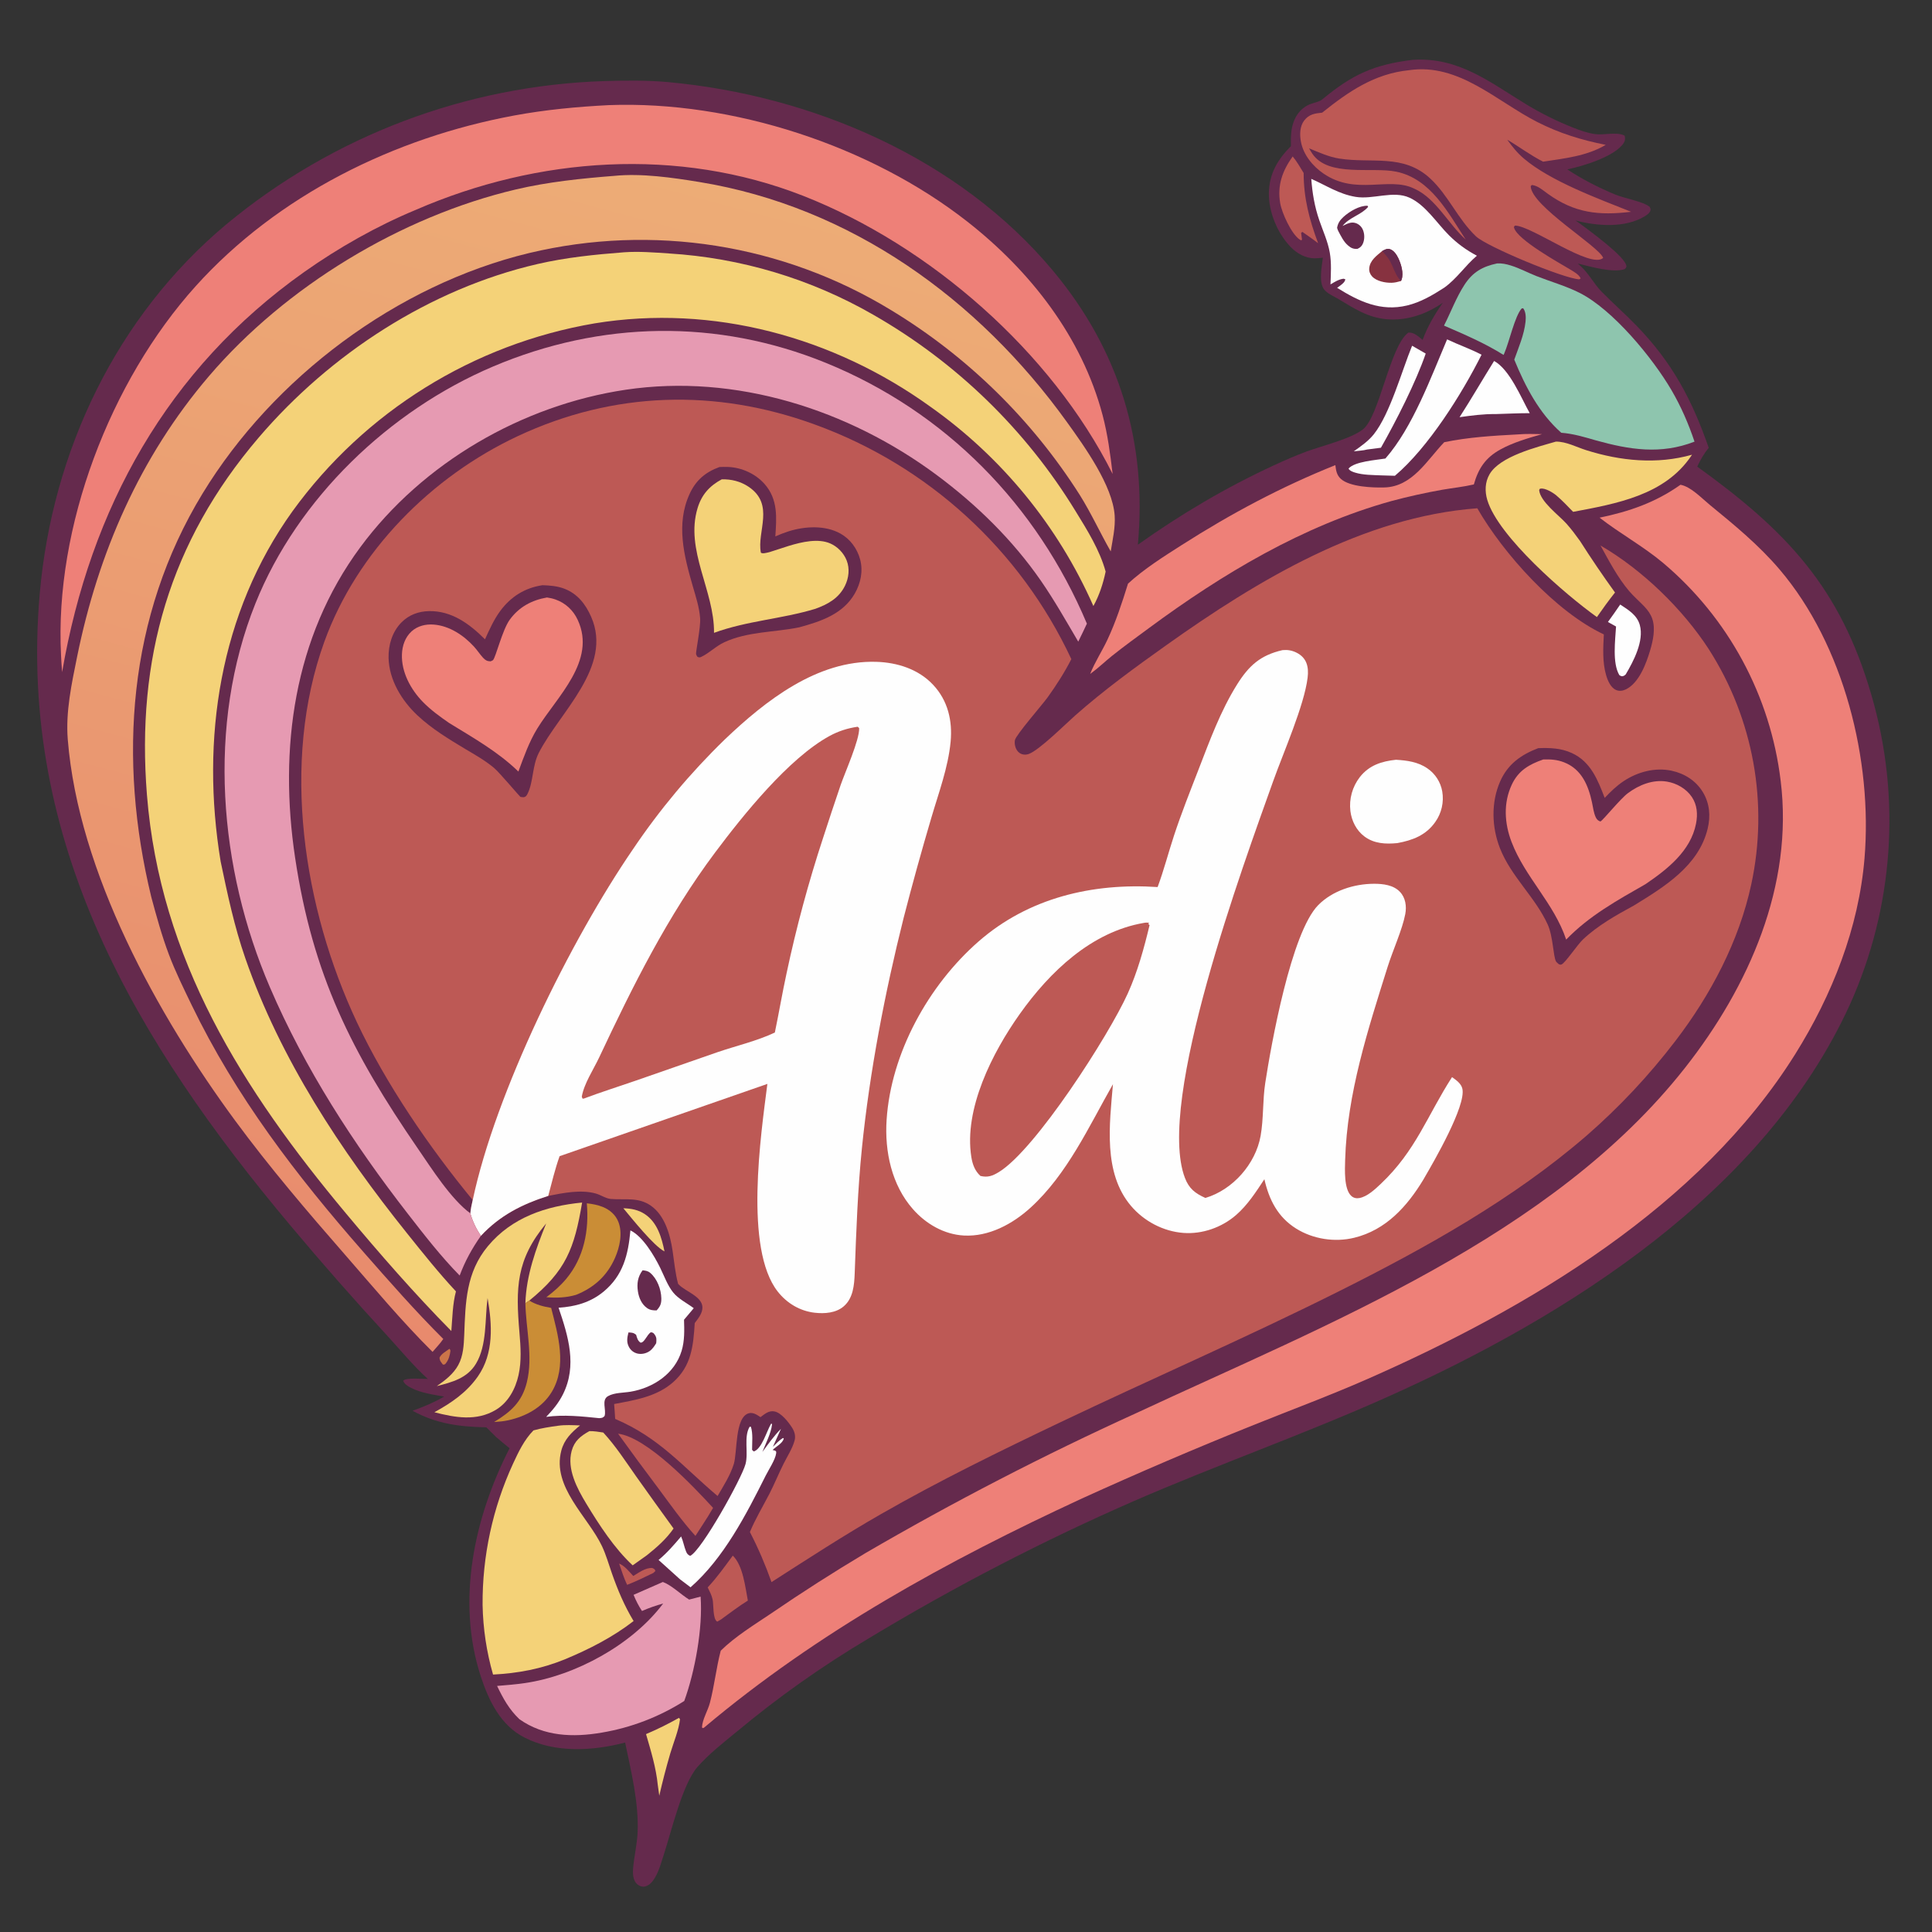 <?xml version="1.0" encoding="utf-8" ?>
<svg xmlns="http://www.w3.org/2000/svg" xmlns:xlink="http://www.w3.org/1999/xlink" width="1024" height="1024">
	<rect width="100%" height="100%" fill="#333333" stroke="none"/>
	<path fill="#652A4D" d="M748.834 31.71C773.269 30.17 789.629 43.594 809.258 55.499C817.091 60.222 825.301 64.29 833.805 67.659C837.482 69.138 841.492 70.525 845.43 71.087C849.98 71.736 857.2 69.688 861.112 71.94C861.417 73.458 861.45 74.461 860.584 75.813C855.996 82.969 838.589 88.211 830.711 89.76C838.346 94.954 847.574 99.562 856.098 103.116C860.987 105.154 870.984 106.808 874.364 109.637C874.637 110.303 874.996 110.722 874.788 111.456C874.372 112.931 873.058 113.825 871.818 114.588C861.365 121.019 846.438 119.817 835.103 116.883C835.625 117.23 836.14 117.575 836.643 117.949C841.494 121.55 861.655 136.082 862.022 141.038C862.082 141.855 861.641 142.05 861.146 142.62C854.918 144.838 842.703 141.227 836.239 139.677C836.572 139.959 836.905 140.241 837.227 140.535L837.742 141.01C842.176 145.043 844.75 150.376 848.887 154.598C854.884 160.718 861.353 166.377 867.322 172.542C886.343 192.186 896.736 211.686 905.672 237.384C903.046 240.474 901.303 243.687 899.559 247.314C946.89 281.395 975.386 311.347 991.908 368.453C1007.76 422.736 1003.71 480.896 980.482 532.455C935.128 631.892 831.163 697.62 734.804 740.657C690.873 760.279 645.371 776.296 601.222 795.486C552.783 816.646 505.788 840.971 460.545 868.305C435.973 882.887 412.602 899.402 390.652 917.694C383.557 923.534 375.794 929.557 369.71 936.475C361.713 945.567 355.901 970.515 351.898 982.768C350.579 986.807 349.427 991.249 347.295 994.952C346.022 997.164 344.234 999.479 341.55 999.925C340.338 1000.13 338.976 999.649 338.019 998.899C335.312 996.779 335.323 992.893 335.609 989.764C336.181 983.51 337.687 977.369 337.953 971.067C338.611 955.507 334.486 938.737 331.335 923.594C314.112 928.055 294.448 929.249 278.11 920.998C265.417 914.588 259.093 901.556 254.857 888.613C241.714 848.456 251.354 804.264 270.087 767.59C267.679 765.694 265.352 763.68 263.002 761.712L257.756 756.507C243.55 756.216 231.313 754.677 218.681 747.73C224.508 745.641 230.029 743.346 235.382 740.218C229.583 739.17 223.101 738.317 217.814 735.568C216.23 734.744 214.263 733.57 213.688 731.787C215.421 730.014 223.983 730.947 226.754 730.862C219.201 724.063 212.408 715.738 205.527 708.255C187.962 689.216 170.856 669.758 154.223 649.9C72.228 552.276 9.464 446.587 21.074 314.521C27.692 239.246 61.642 167.675 119.943 118.915C176.478 71.999 247.044 45.273 320.476 42.967C331.58 42.625 343.103 42.509 354.173 43.527C430.537 50.549 508.391 83.845 558.213 143.621C593.27 185.682 608.068 234.306 603.097 288.701C626.072 272.384 649.731 258.398 675.329 246.567C680.935 243.976 686.644 241.485 692.436 239.336C700.565 236.32 716.161 232.581 722.475 227.501C731.161 220.513 736.676 183.487 746.411 176.316C749.431 175.96 751.807 178.419 754.028 180.159C756.627 172.996 760.368 166.708 764.722 160.472C755.975 166.545 745.54 170.153 734.831 169.177C724.887 168.271 717.753 163.508 709.44 158.515C706.995 157.046 703.487 155.639 701.771 153.365C698.865 149.515 700.601 141.06 701.148 136.595C699.699 136.738 698.202 136.924 696.745 136.916C691.88 136.886 687.495 134.396 684.166 130.985C677.099 123.743 672.41 112.482 672.529 102.344C672.648 92.278 677.189 84.404 684.209 77.522C684.15 74.947 684.149 72.396 684.44 69.833C685.196 63.181 688.516 57.26 695.093 54.952C697.054 54.264 699.302 53.952 700.935 52.601C716.752 39.514 728.173 34.209 748.834 31.71Z"/>
	<path fill="#BD5955" d="M250.552 636.043C227.592 608.212 204.49 574.412 189.159 541.8C160.746 481.359 148.739 404.191 171.913 340.11C189.232 292.218 228.731 252.525 274.55 231.104C325.287 207.384 379.27 205.855 431.704 224.942C491.798 246.69 540.774 291.446 567.834 349.343C564.184 356.481 559.936 363.123 555.259 369.619C552.328 373.689 538.436 389.527 537.927 392.305C537.546 394.381 538.19 396.953 539.676 398.49C541.151 400.017 543.376 400.325 545.312 399.603C550.975 397.492 564.558 383.909 569.897 379.195C585.137 365.739 601.555 353.772 618.11 342.005C666.504 307.605 722.289 273.939 783.001 269.395C796.827 293.486 824.564 324.309 850.068 336.247C849.708 343.382 849.248 350.944 851.288 357.885C852.125 360.733 853.673 364.49 856.628 365.74C858.327 366.459 860.268 366.13 861.868 365.327C868.743 361.878 872.491 351.795 874.556 344.873C876.113 339.653 877.542 333.296 875.742 327.988C874.913 325.543 873.331 323.349 871.564 321.493C868.909 318.705 865.908 316.141 863.419 313.213C857.51 306.258 852.68 297.134 848.302 289.127C870.418 301.949 891.865 322.746 905.723 344.135C929.373 381.06 937.459 425.841 928.215 468.706C921.715 498.931 906.68 527.32 887.986 551.732C874.031 569.998 858.266 586.808 840.931 601.904C801.857 635.673 755.888 661.247 709.923 684.277C661.118 708.73 611.132 730.427 561.876 753.902C529.654 769.26 497.59 784.92 466.611 802.687C446.971 813.95 427.965 826.321 408.917 838.547C405.653 829.348 401.941 820.671 397.463 812.003C400.381 804.976 404.361 798.437 407.835 791.677C410.477 786.536 412.654 781.169 415.229 775.994C417.199 772.034 420.029 767.708 421.163 763.463C421.786 761.13 421.14 758.806 419.883 756.814C417.99 753.813 414.089 748.764 410.437 748.08C407.44 747.519 405.307 749.463 403.079 751.117C401.244 749.896 399.158 748.41 396.844 749.068C389.416 751.18 390.873 769.76 388.915 776.01C387.037 782.003 383.486 787.527 380.335 792.92C361.409 776.925 349.722 762.183 326.047 752.044C325.929 749.42 325.69 746.788 325.503 744.167C336.555 742.062 347.99 740.312 356.735 732.625C366.432 724.101 367.476 713.416 368.222 701.27C370.061 698.779 372.466 695.989 372.294 692.702C372.005 687.216 363.594 684.558 360.094 681.155C359.863 680.93 359.638 680.699 359.409 680.471C357.876 674.712 357.364 668.884 356.49 663.005C355.222 654.49 352.405 644.247 344.989 639.052C338.251 634.332 331.326 636.108 323.777 635.472C321.078 635.245 318.428 633.335 315.805 632.597C307.83 630.355 298.472 632.301 290.577 633.855C276.665 638.25 264.928 644.247 254.877 655.022C252.336 651.133 250.61 647.589 249.296 643.122C249.494 640.69 249.999 638.41 250.552 636.043Z"/>
	<path fill="#FEFEFE" d="M250.552 636.043C262.632 579.049 302.298 498.529 335.454 450.152C349.627 429.104 365.951 409.589 384.163 391.92C405.66 371.422 433.102 349.827 464.42 350.777C475.587 351.116 486.787 354.64 494.588 362.975C502.393 371.313 504.894 381.974 503.848 393.127C502.566 406.788 497.475 420.302 493.636 433.406C488.422 451.016 483.524 468.719 478.944 486.505C469.042 525.946 460.937 568.061 456.843 608.472C454.595 630.656 453.818 652.643 453.01 674.894C452.787 681.032 452.216 688.042 447.228 692.354C443.074 695.946 437.057 696.372 431.837 695.778C423.964 694.881 417.045 690.736 412.188 684.526C394.383 661.768 403.261 601.674 406.726 574.489L296.599 612.801C294.157 619.656 292.458 626.83 290.577 633.855C276.665 638.25 264.928 644.247 254.877 655.022C252.336 651.133 250.61 647.589 249.296 643.122C249.494 640.69 249.999 638.41 250.552 636.043Z"/>
	<path fill="#BD5955" d="M454.579 385.189C454.765 385.264 455.227 385.804 455.377 385.957C455.567 392.213 447.875 409.358 445.557 416.088C442.348 425.403 439.296 434.784 436.238 444.151C428.49 467.715 422.028 491.683 416.879 515.948C414.621 526.353 412.85 536.845 410.687 547.268C401.007 551.809 390.533 554.191 380.437 557.625L337.119 572.708C327.839 575.925 318.467 578.861 309.273 582.325L308.716 582.242L308.36 581.253C309.58 574.243 314.526 566.944 317.557 560.5C335.4 522.561 353.857 485.457 379.092 451.746C393.894 431.974 417.993 401.973 439.572 390.138C444.334 387.527 449.217 385.962 454.579 385.189Z"/>
	<path fill="#FEFEFE" d="M679.779 344.578C682.381 344.338 684.677 344.693 687.049 345.852C692.643 348.585 693.769 353.478 693.06 359.222C691.234 374.014 680.222 398.848 674.82 414.004C659.048 458.257 612.682 583.907 628.01 624.25C630.184 629.971 633.428 632.488 638.876 634.937C653.409 630.634 665.53 616.898 668.16 601.975C669.777 592.805 669.179 583.253 670.61 573.967C673.753 553.574 684.352 494.225 698.693 479.713C706.228 472.088 717.636 468.459 728.189 468.418C732.999 468.399 738.541 469.032 742.019 472.716C744.989 475.862 745.599 480.355 744.827 484.466C743.305 492.58 738.205 503.766 735.517 512.319C725.068 545.571 713.959 579.657 712.96 614.801C712.82 619.716 712.23 630.435 716.309 633.952C717.551 635.022 719.026 635.274 720.587 634.973C724.737 634.174 728.765 630.381 731.764 627.552C750.484 609.896 756.427 591.349 769.611 570.889C771.796 572.486 774.475 574.263 775.095 577.087C777.081 586.132 759.975 615.66 754.978 624.221C754.8 624.553 754.618 624.884 754.422 625.207C745.787 639.474 734.547 651.955 717.728 656.046C707.468 658.541 695.932 656.775 686.967 651.162C677.253 645.081 672.63 635.896 670.148 625.021C665.684 631.754 661.295 638.657 655.14 643.996C647.548 650.582 637.239 654.232 627.188 653.471C616.523 652.663 606.274 647.229 599.395 639.084C584.58 621.543 588.097 595.822 589.884 574.656C577.089 597.148 565.713 622.273 546.305 640.007C536.786 648.705 524.118 655.582 510.877 654.856C500.38 654.281 490.822 648.728 483.945 640.957C472.562 628.095 468.82 610.265 469.922 593.499C472.25 558.098 492.13 522.213 518.626 499.023C545.118 475.838 579.068 467.877 613.563 470.155C616.875 461.235 619.255 451.974 622.226 442.934C626.099 431.149 630.703 419.601 635.183 408.037C641.137 392.667 646.878 376.839 655.663 362.808C661.928 352.801 668.05 347.258 679.779 344.578Z"/>
	<path fill="#BD5955" d="M606.339 489.146C607.421 488.944 608.135 488.958 609.216 489.162L608.524 489.551L609.293 490.343C606.374 502.554 602.928 515.109 597.736 526.58C587.608 548.952 548.79 609.426 529.417 621.216C526.043 623.269 523.523 624.198 519.635 623.269C516.742 620.606 515.471 617.212 514.849 613.37C510.717 587.825 526.03 557.8 540.514 537.418C556.374 515.099 578.442 493.9 606.339 489.146Z"/>
	<path fill="#652A4D" d="M815.281 396.543C821.509 396.317 827.38 396.489 833.139 399.143C843.126 403.748 846.848 413.346 850.517 422.902C853.614 419.629 856.761 416.554 860.521 414.045C867.892 409.126 877.243 406.598 886.037 408.508C892.882 409.995 898.893 413.801 902.556 419.856C906.164 425.82 906.714 432.52 905.099 439.197C900.322 458.944 882.2 469.977 866.093 479.881C856.594 485.074 846.834 490.502 838.933 497.995C836.044 500.736 829.798 510.114 827.747 511.129C827.077 511.461 826.828 511.224 826.177 511.032C825.793 510.647 824.916 509.981 824.685 509.535C823.204 506.676 823.194 496.338 820.294 489.966C813.719 475.517 800.956 464.675 795.025 449.611C790.625 438.434 790.231 425.307 795.103 414.194C799.124 405.022 806.192 400.01 815.281 396.543Z"/>
	<path fill="#EE8078" d="M817.99 402.524C821.873 402.422 825.236 402.596 828.932 404.028C838.265 407.642 841.844 416.231 843.787 425.276C844.331 427.806 844.673 430.851 845.781 433.177C846.364 434.399 846.995 434.976 848.253 435.407C849.719 434.694 858.715 423.445 862.855 420.369C868.73 416.005 876.074 413.053 883.485 414.263C888.638 415.104 893.741 418.006 896.691 422.379C899.575 426.655 899.889 431.608 898.929 436.552C896.112 451.062 883.68 460.784 872.17 468.608C857.078 477.244 842.321 485.359 830.107 498.001C823.634 478.676 808.276 464.943 801.143 446.227C797.382 436.355 796.721 425.626 801.275 415.884C804.794 408.355 810.495 405.137 817.99 402.524Z"/>
	<path fill="#652A4D" d="M287.548 310.165C291.492 310.306 295.371 310.6 299.093 312.016C306.106 314.684 310.395 320.266 313.323 326.918C324.993 353.432 296.547 377.508 285.582 399.013C282.034 405.97 282.798 414.134 279.661 420.635C279.185 421.621 278.682 422.409 277.495 422.543C277.359 422.558 276.008 422.456 275.814 422.358C275.45 422.176 264.601 409.313 261.889 407.047C257.219 403.144 251.946 400.133 246.721 397.052C237.844 391.717 228.88 386.309 221.287 379.194C212.916 371.352 206.225 360.42 205.952 348.685C205.793 341.846 207.911 334.81 212.799 329.87C216.762 325.864 221.885 323.997 227.465 323.905C239.498 323.707 248.936 330.737 257.053 338.849C259.425 333.668 261.765 328.384 265.171 323.781C270.772 316.211 278.227 311.547 287.548 310.165Z"/>
	<path fill="#EE8078" d="M289.906 316.679C291.444 316.893 292.91 317.219 294.38 317.731C299.714 319.588 303.821 323.444 306.189 328.531C316.319 350.299 295.126 369.254 284.784 386.117C280.397 393.271 277.667 401.111 274.758 408.938C263.91 398.403 250.873 391.087 238.08 383.217C233.142 379.805 228.228 376.262 224.038 371.938C217.632 365.326 212.686 356.209 213.035 346.78C213.202 342.251 214.721 337.76 218.135 334.648C221.337 331.731 225.682 330.708 229.921 331.044C238.25 331.704 245.694 336.704 251.222 342.709C252.955 344.592 254.317 346.777 256.06 348.658C257.258 349.95 258.187 350.464 259.997 350.53C260.43 350.309 260.935 350.193 261.296 349.868C262.726 348.582 266.235 333.894 270.153 328.485C275.041 321.736 281.796 318.091 289.906 316.679Z"/>
	<path fill="#652A4D" d="M381.317 247.536C382.839 247.456 384.364 247.443 385.887 247.497C393.13 247.774 400.479 251.114 405.269 256.569C412.441 264.737 411.611 274.323 410.943 284.317C413.25 283.285 415.61 282.378 418.014 281.6C426.618 278.894 437.322 278.277 445.432 282.797C450.643 285.702 454.357 290.781 455.888 296.514C457.544 302.711 456.184 309.161 453.023 314.636C446.722 325.55 434.986 329.39 423.511 332.518C410.408 335.187 396.324 334.672 383.951 340.374C379.481 342.433 375.977 346.116 371.734 348.132C370.778 348.586 370.616 348.476 369.677 348.148C369.312 347.588 369.189 347.463 368.949 346.768C368.63 345.84 371.448 332.457 371.086 327.668C370.645 321.821 368.769 316.177 367.153 310.579C362.544 294.615 358.194 277.829 365.457 261.894C368.796 254.567 373.829 250.276 381.317 247.536Z"/>
	<path fill="#F4D278" d="M382.534 254.059C387.594 253.923 392.445 255.12 396.672 257.931C410.884 267.384 401.035 281.772 403.281 292.924C406.169 295.41 427.345 282.58 439.998 288.014C443.882 289.682 447.199 293.099 448.746 297.038C450.461 301.404 449.896 306.323 447.856 310.476C444.595 317.114 438.709 320.328 432.086 322.705C414.359 328.075 396.008 328.998 378.443 335.417C378.713 313.15 362.964 291.514 369.743 269.266C371.916 262.137 376.079 257.532 382.534 254.059Z"/>
	<path fill="#FEFEFE" d="M739.911 402.688C745.818 403.057 751.552 403.799 756.568 407.271C760.716 410.114 763.546 414.507 764.419 419.46C765.394 425.149 764.061 430.991 760.714 435.693C755.796 442.709 748.659 445.395 740.621 446.857C734.474 447.462 728.287 447.201 723.139 443.319C718.881 440.108 716.392 435.103 715.736 429.871C714.977 423.441 716.778 416.971 720.749 411.858C725.694 405.578 732.303 403.492 739.911 402.688Z"/>
	<path fill="#EE8078" d="M890.695 256.934C896.212 257.953 901.952 264.09 906.187 267.558C919.321 278.314 932.152 288.836 943.207 301.814C977.313 341.854 992.529 403.036 988.238 454.858C985.178 491.812 971.061 527.449 951.521 558.69C901.034 639.412 810.327 693.222 725.136 730.751C705.145 739.557 684.622 747.164 664.357 755.31C633.777 767.585 603.48 780.556 573.491 794.212C502.084 827.24 433.692 864.746 373.239 915.618L372.675 915.956L372.053 915.614C372.269 911.251 375.151 906.79 376.274 902.499C378.65 893.421 379.623 884 382.005 874.897C389.677 867.342 399.751 861.207 408.657 855.198C425 844.017 441.683 833.343 458.685 823.192C505.346 796.011 553.349 771.2 602.511 748.855C703.279 701.851 822.739 655.479 893.203 565.826C926.903 522.949 950.697 469.331 943.781 413.789C938.368 368.793 916.087 327.526 881.436 298.316C870.838 289.448 858.675 282.841 847.806 274.374C863.595 271.107 877.471 266.315 890.695 256.934Z"/>
	<path fill="#F4D278" d="M330.804 133.711C338.687 133.158 346.651 133.803 354.519 134.336C392.691 136.659 429.804 147.797 462.947 166.876C506.848 191.988 543.698 227.779 570.08 270.929C576.228 280.906 582.901 291.599 586.015 302.961C584.678 309.279 582.66 315.553 579.516 321.209C560.78 278.744 530.845 242.175 492.918 215.42C441.72 178.59 377.872 161.147 315.259 171.377C250.891 182.331 193.377 218.071 155.052 270.933C116.339 324.873 106.277 391.889 116.946 456.612C120.587 474.009 124.19 491.089 130.032 507.914C148.577 561.329 180.482 609.646 215.634 653.537C224.024 664.014 232.508 674.653 241.66 684.47C239.874 691.123 239.782 698.62 239.214 705.469C219.715 685.723 201.254 664.532 183.463 643.242C128.639 577.633 84.829 508.485 77.878 421.278C72.146 349.363 89.87 287.174 137.139 231.893C175.013 187.6 227.879 153.092 284.941 139.932C300.079 136.441 315.339 134.906 330.804 133.711Z"/>
	<defs>
		<linearGradient id="gradient_0" gradientUnits="userSpaceOnUse" x1="209.733" y1="709.481" x2="373.72" y2="96.274">
			<stop offset="0" stop-color="#E88A6D"/>
			<stop offset="1" stop-color="#EDAC76"/>
		</linearGradient>
	</defs>
	<path fill="url(#gradient_0)" d="M325.625 93.208C339.939 91.756 356.483 94.148 370.658 96.465C450.875 109.58 518.553 158.447 565.484 223.693C574.737 236.556 589.744 257.401 590.8 273.259C591.219 279.557 589.715 286.059 588.702 292.25C583.041 282.326 578.367 272.026 572.271 262.292C546.951 222.403 512.755 188.905 472.352 164.413C414.909 129.383 345.945 118.489 280.502 134.109C210.392 150.967 144.803 200.121 107.378 261.55C67.717 326.65 62.466 402.371 80.171 475.385C82.948 485.684 85.763 495.96 89.533 505.949C92.956 515.018 97.279 523.774 101.488 532.498C124.963 581.161 157.131 623.146 192.614 663.56C206.386 679.245 220.152 694.937 234.945 709.678C233.288 712.098 231.18 714.302 229.265 716.528C212.954 700.348 198.141 682.525 183.033 665.223C162.873 642.136 142.857 618.706 124.672 594.009C83.547 538.158 41.548 462.351 35.916 391.884C34.745 377.238 37.952 362.478 40.847 348.192C51.988 293.221 74.094 242.285 110.688 199.436C151.323 151.854 212.462 114.801 273.348 100.425C290.365 96.407 308.21 94.566 325.625 93.208Z"/>
	<path fill="#E69AB2" d="M243.634 676.061C233.629 665.87 224.895 654.575 216.148 643.313C187.298 606.172 161.659 566.571 143.049 523.254C115.969 460.221 109.519 384.32 135.413 319.769C157.745 264.096 206.352 217.604 261.306 194.274C318.453 170.012 380.163 168.893 437.683 192.311C501.18 218.164 549.594 267.687 576.073 330.545C574.587 333.743 573.061 336.922 571.493 340.081C565.131 329.274 558.923 318.279 551.797 307.952C536.819 286.251 517.631 267.506 496.523 251.811C449.832 217.093 389.825 197.891 331.646 206.566C276.76 214.749 224.059 245.244 190.962 290.048C155.588 337.933 147.756 396.86 156.413 454.604C165.747 516.861 186.385 557.715 221.553 608.876C228.874 619.525 238.992 635.502 249.296 643.122C250.61 647.589 252.336 651.133 254.877 655.022C250.176 661.713 246.498 668.399 243.634 676.061Z"/>
	<path fill="#EE8078" d="M322.726 55.716C388.135 53.282 461.317 77.141 512.778 117.512C546.125 143.673 573.412 178.543 584.39 219.995C587.118 230.297 588.455 240.66 589.722 251.217C557.279 186.46 492.852 130.133 425.68 103.785C359.401 77.788 285.029 83.116 220.378 111.23C199.773 119.784 179.461 131.275 161.25 144.155C88.65 195.501 47.823 269.588 32.924 356.248C32.641 353.283 32.511 350.292 32.355 347.318C28.797 279.413 58.414 201.936 103.696 151.696C147.227 103.397 209.007 72.992 272.5 61.227C289.159 58.139 305.82 56.585 322.726 55.716Z"/>
	<path fill="#BD5955" d="M746.84 37.202C773.17 33.328 793.062 53.581 814.685 64.621C826.392 70.598 838.234 74.249 851.072 76.775C841.026 82.768 829.224 83.939 817.885 85.688C811.267 82.378 805.289 77.792 798.888 74.062C801.568 77.804 804.231 81.108 807.758 84.093C821.981 96.131 847.003 105.236 864.502 112.255C847.394 114.32 834.617 112.958 820.369 102.708C817.881 100.918 815.044 98.329 811.899 98.053L811.298 98.665C811.591 109.222 847.513 130.514 849.713 136.707C843.07 142.723 812.025 119.739 803.007 119.56L802.415 120.22C802.446 120.411 802.454 120.608 802.508 120.794C804.364 127.131 826.342 139.301 832.4 142.933C834.296 144.108 836.841 145.462 837.777 147.568L837.037 148.058C828.651 147.604 787.992 130.683 782.3 125.275C772.671 116.127 767.639 103.473 758.016 94.569C743.698 81.321 727.091 86.786 709.768 84.029C704.188 83.141 699.029 80.743 693.834 78.618C694.391 79.594 694.952 80.576 695.585 81.505C704.141 94.058 727.17 88.317 740.068 90.996C758.323 94.788 767.463 112.62 776.855 126.967C767.836 118.931 761.168 105.429 750.144 100.253C749.858 100.119 749.57 99.991 749.285 99.855C736.046 93.537 718.767 103.686 701.635 92.102C695.793 88.151 690.746 82.012 689.486 74.941C688.83 71.262 688.901 66.922 691.285 63.837C693.844 60.523 696.891 60.109 700.757 59.721C714.766 48.508 728.518 39.042 746.84 37.202Z"/>
	<path fill="#8EC5AE" d="M793.472 139.624C796.021 139.473 798.321 139.963 800.757 140.714C805.447 142.16 809.825 144.562 814.393 146.349C821.93 149.299 829.887 151.542 837.13 155.18C854.885 164.099 875.958 189.724 885.968 206.874C891.031 215.549 894.93 224.572 898.126 234.076C880.232 241.037 863.624 238.382 845.579 233.334C839.581 231.596 833.755 229.846 827.494 229.371C815.694 218.889 808.518 204.995 802.595 190.626C804.916 184.059 807.817 177.482 808.57 170.496C808.812 168.254 808.751 165.194 807.302 163.368L806.483 163.516C802.821 167.747 799.928 181.275 797.293 187.294L796.924 188.125C786.869 181.817 776.19 177.277 765.349 172.571C769.003 165.432 771.804 157.702 776.19 150.958C780.587 144.196 785.736 141.283 793.472 139.624Z"/>
	<path fill="#F4D278" d="M295.772 755.675C299.652 755.125 303.539 755.367 307.441 755.507C302.883 759.239 299.059 762.936 297.503 768.875C292.435 788.218 311.689 803.863 319.089 819.549C321.213 824.05 322.61 829.018 324.254 833.722C327.382 842.667 330.904 851.041 335.819 859.186C324.779 867.753 312.159 874.177 299.298 879.519C286.892 884.56 274.648 886.865 261.326 887.554C257.881 875.55 256.018 863.148 255.784 850.663C255.606 824.817 261.117 799.249 271.927 775.772C274.836 769.472 277.843 763.157 282.741 758.141C287.042 756.928 291.357 756.289 295.772 755.675Z"/>
	<path fill="#EE8078" d="M804.417 230.25C808.701 229.863 813.016 230.035 817.312 230.104C809.87 232.246 802.012 234.501 795.215 238.246C787.342 242.583 783.574 248.275 781.17 256.766C775.697 258.03 769.96 258.629 764.414 259.579C755.321 261.197 746.301 263.203 737.38 265.592C690.55 278.619 647.916 304.15 609.075 332.818C602.47 337.693 595.78 342.517 589.369 347.646C585.589 350.669 582.063 354.117 578.15 356.95L577.818 357.186C580.26 350.958 584.138 345.103 586.987 339.008C591.471 329.42 594.729 319.431 597.866 309.34C606.45 301.488 616.633 295.079 626.406 288.84C652.398 272.247 679.131 257.991 707.767 246.528C708.115 249.359 708.467 251.794 710.668 253.807C715.362 258.101 727.623 258.528 733.742 258.36C748.605 257.952 756.258 244.017 765.46 234.377C778.295 231.715 791.357 230.946 804.417 230.25Z"/>
	<path fill="#E69AB2" d="M351.335 838.481C356.085 840.268 360.842 845.089 365.259 847.815L371.341 846.238C372.539 862.913 368.397 885.767 362.667 901.557C349.361 910.007 334.498 915.705 318.955 918.318C303.724 920.941 288.247 920.39 275.277 911.195C269.833 905.991 266.713 900.338 263.474 893.583C268.347 893.173 273.235 892.789 278.076 892.088C304.938 888.2 335.177 871.669 351.491 849.891C347.588 850.965 343.979 852.243 340.261 853.849C338.451 851.096 337.04 848.346 335.81 845.294L351.335 838.481Z"/>
	<path fill="#F4D278" d="M824.677 234.057C830.199 234.039 835.51 236.957 840.709 238.597C858.946 244.35 878.246 246.253 896.8 241.015L896.359 241.681C882.293 262.505 856.789 266.952 833.797 271.289C830.935 268.378 828.02 265.22 824.9 262.595C823.106 261.085 819.021 258.592 816.593 258.979C815.962 259.08 816.116 259.135 815.789 259.733C816.289 265.835 826.249 273.086 830.197 277.487C832.816 280.406 835.144 283.536 837.43 286.718C843.345 296.006 849.533 305.118 855.985 314.042C852.621 318.284 849.479 322.614 846.396 327.063C829.882 315.284 794.099 284.431 788.292 264.989C786.926 260.417 787.061 255.568 789.488 251.37C795.017 241.806 814.575 236.996 824.677 234.057Z"/>
	<path fill="#FEFEFE" d="M334.136 652.136C340.719 655.32 346.797 665.633 349.877 671.897C351.971 676.155 353.762 681.221 356.737 684.96C359.503 688.436 364.146 690.69 367.704 693.363L362.549 699.49C362.718 705.094 362.907 710.575 361.267 716.002C357.629 728.045 346.303 735.569 334.306 737.612C330.507 738.259 325.653 738.062 322.273 739.976C318.621 742.044 321.477 747.142 320.441 750.517C319.338 751.589 319.169 751.488 317.614 751.657C308.314 750.704 298.797 749.685 289.484 750.972C293.009 747.306 296.095 743.591 298.377 739.017C305.997 723.744 301.204 708.279 296.06 693.121C304.886 692.545 312.923 690.343 319.859 684.63C330.276 676.049 332.982 665.01 334.136 652.136Z"/>
	<path fill="#652A4D" d="M340.589 673.273C342.208 673.477 343.41 673.604 344.682 674.695C348.343 677.837 350.408 683.367 350.517 688.098C350.583 690.967 349.949 692.46 348.013 694.542C346.178 694.559 344.595 694.413 343.052 693.362C340.119 691.364 338.613 687.878 338.105 684.469C337.475 680.243 338.035 676.706 340.589 673.273Z"/>
	<path fill="#652A4D" d="M333.094 706.22C334.849 706.305 335.787 706.326 337.154 707.456C337.691 709.223 337.93 710.504 339.475 711.618C341.545 711.818 342.957 707.247 344.978 706.126C346.196 706.321 346.276 706.396 347.006 707.39C348.122 708.91 347.963 710.141 347.794 711.935C346.813 713.512 345.791 715.103 344.228 716.161C342.391 717.405 339.975 717.927 337.804 717.4C335.958 716.95 334.383 715.754 333.452 714.097C331.954 711.443 332.396 709.041 333.094 706.22Z"/>
	<path fill="#FEFEFE" d="M695.004 94.805C703.01 98.332 709.624 102.849 718.468 104.338C727.724 105.895 738.332 100.807 747.075 104.782C755.534 108.627 761.448 118.131 767.88 124.578C772.401 129.109 777.148 132.538 782.784 135.539C776.538 140.816 772.155 147.724 765.462 152.481C759.281 156.462 752.994 160.188 745.773 161.913C731.774 165.256 720.365 159.797 708.709 152.562C709.375 152.084 710.046 151.607 710.692 151.102C711.728 150.293 712.887 149.348 713.042 148.006L712.095 147.725C709.455 148.081 707.439 149.412 705.192 150.734C705.372 145.167 705.778 139.431 704.816 133.918C703.773 127.944 701.202 122.429 699.244 116.726C696.765 109.505 695.564 102.401 695.004 94.805Z"/>
	<path fill="#873240" d="M732.579 133.063C733.797 132.418 735.06 131.646 736.497 132.01C738.669 132.561 740.231 134.955 741.136 136.843C742.605 139.905 744.073 144.817 742.875 148.151C742.779 148.417 742.672 148.679 742.57 148.943C740.953 149.399 739.299 149.841 737.608 149.877C734.25 149.949 729.636 149.07 727.27 146.544C726.163 145.362 725.585 143.843 725.721 142.221C726.072 138.037 729.626 135.528 732.579 133.063Z"/>
	<path fill="#652A4D" d="M732.579 133.063C733.797 132.418 735.06 131.646 736.497 132.01C738.669 132.561 740.231 134.955 741.136 136.843C742.605 139.905 744.073 144.817 742.875 148.151C742.779 148.417 742.672 148.679 742.57 148.943C739.605 146.308 738.42 141.032 736.277 137.625C735.247 135.988 733.856 134.511 732.579 133.063Z"/>
	<path fill="#652A4D" d="M709.407 122.632C709.055 122.011 708.892 121.432 708.685 120.752C709.113 118.292 710.204 116.676 712.043 114.987C715.17 112.115 720.573 108.897 724.841 109.06L725.121 109.664C721.574 113.868 715.055 115.233 711.591 119.749C713.895 118.703 715.971 117.378 718.557 118.239C720.168 118.794 721.491 119.969 722.231 121.504C723.288 123.741 723.365 126.662 722.429 128.953C721.807 130.475 720.97 131.226 719.467 131.912C717.321 132.035 716.084 131.481 714.462 130.089C712.15 128.104 710.829 125.272 709.407 122.632Z"/>
	<path fill="#F4D278" d="M231.525 734.669C235.887 731.657 240.31 728.244 242.895 723.508C245.545 718.654 245.839 712.914 246.049 707.513C246.718 690.239 246.961 674.433 258.638 660.433C271.308 645.242 289.422 639.22 308.534 637.377C304.395 661.9 299.949 673.511 280.543 689.345L278.462 690.733C278.934 675.952 283.988 662.006 289.485 648.44C273.542 667.653 273.283 682.501 275.326 706.404C275.964 713.863 276.479 721.398 274.845 728.773C273.219 736.11 269.43 743.263 262.828 747.238C252.552 753.424 241.167 751.342 230.232 748.526C239.227 743.549 247.289 738.102 253.273 729.548C261.844 717.294 260.877 702.048 258.426 687.989C256.942 699.093 258.218 712.91 252.281 722.786C247.632 730.521 239.629 732.562 231.525 734.669Z"/>
	<path fill="#F4D278" d="M312.394 758.525C314.882 758.481 317.287 758.901 319.74 759.264C326.371 766.448 331.618 774.635 337.236 782.6C343.778 791.817 350.368 801 357.006 810.149C353.089 815.765 348.198 820.056 342.877 824.305C340.371 826.104 337.856 827.89 335.331 829.662C325.724 820.805 317.491 808.131 310.737 796.962C305.929 789.011 300.361 778.635 302.987 769.02C304.446 763.678 307.789 761.063 312.394 758.525Z"/>
	<path fill="#FEFEFE" d="M766.991 179.876C773.005 182.752 779.328 184.888 785.244 188.009C774.931 208.645 757.012 237.234 739.329 252.17L732.015 251.959C727.554 251.752 722.548 251.814 718.245 250.494C716.987 250.108 715.362 249.554 714.745 248.357C717.989 244.559 729.455 243.844 734.284 243.03C748.715 226.628 758.47 199.887 766.991 179.876Z"/>
	<path fill="#FEFEFE" d="M408.811 754.434L409.198 754.92C408.724 759.589 405.809 765.134 404.074 769.579C407.155 765.347 410.233 761.062 413.915 757.329L409.649 766.85C411.34 765.167 412.942 763.411 414.991 762.161L415.413 762.417C414.848 765.04 411.319 766.636 409.49 768.532C410.266 768.681 410.625 768.752 411.307 769.183C411.406 769.665 411.457 769.751 411.38 770.314C410.915 773.713 407.396 778.987 405.833 782.107C395.477 802.789 383.617 825.854 366.013 841.297L360.425 837.068C356.613 833.673 352.824 830.254 349.057 826.81C353.512 823.116 357.287 818.774 361.005 814.357C362.155 816.927 362.569 819.718 363.627 822.297C364.15 823.571 364.587 824.063 365.81 824.637C371.844 821.844 393.081 783.676 395.149 775.965C396.776 769.896 394.096 761.583 397.322 756.199L397.983 756.205C399.168 759.765 398.603 764.692 398.622 768.462L399.519 769.312C403.774 767.976 406.329 758.636 408.541 754.881C408.629 754.731 408.721 754.583 408.811 754.434Z"/>
	<path fill="#CA8D36" d="M278.462 690.733L280.543 689.345C284.313 691.62 287.871 692.453 292.127 693.214C295.761 707.552 300.682 724.11 292.403 737.805C287.415 746.055 278.707 750.696 269.517 752.746C267.012 753.305 264.433 753.539 261.875 753.701C270.773 748.289 276.702 743.033 279.259 732.574C282.587 718.964 278.762 704.518 278.462 690.733Z"/>
	<path fill="#CA8D36" d="M311.026 637.782C313.797 638.065 316.867 638.647 319.45 639.691C323.182 641.197 326.235 643.81 327.739 647.598C330.109 653.564 328.478 660.939 325.991 666.651C321.863 676.134 314.85 682.487 305.328 686.292C300.098 687.821 294.975 687.994 289.582 687.551C293.408 684.691 297.084 681.44 300.15 677.767C309.56 666.489 312.27 652.098 311.026 637.782Z"/>
	<path fill="#BD5955" d="M327.599 759.89C342.938 761.795 367.445 787.762 377.95 799.209C376.3 802.129 374.492 804.935 372.673 807.752L368.591 814.064C361.47 806.201 355.482 797.685 349.184 789.182C341.881 779.497 334.686 769.733 327.599 759.89Z"/>
	<path fill="#FEFEFE" d="M791.903 191.321C800.21 195.865 806.185 210.737 810.781 218.986C804.735 218.997 798.67 219.286 792.625 219.471C786.296 219.385 779.857 220.239 773.598 221.115C779.898 211.32 785.741 201.208 791.903 191.321Z"/>
	<path fill="#BD5955" d="M685.147 82.93C687.386 85.591 689.128 88.724 690.956 91.68C690.996 105.192 693.969 116.361 698.625 128.908C695.954 126.816 693.1 124.907 690.335 122.938C690.042 123.011 689.845 123.291 689.613 123.485L690.086 126.949L689.706 127.413C689.406 127.25 689.089 127.116 688.806 126.925C684.461 123.987 679.43 112.903 678.537 107.741C676.892 98.227 679.721 90.494 685.147 82.93Z"/>
	<path fill="#FEFEFE" d="M748.438 183.249L755.657 187.4C750.505 202.471 739.877 223.316 731.927 237.307L724.618 238.253C722.446 238.85 719.786 238.914 717.528 239.209C721.397 236.445 725.224 233.867 728.207 230.093C736.75 219.283 742.935 196.725 748.438 183.249Z"/>
	<path fill="#BD5955" d="M388.39 824.518C393.84 829.728 395 841.273 396.381 848.339C391.471 851.389 386.842 854.952 382.159 858.338C381.542 858.771 380.818 859.117 380.161 859.49C377.708 858.276 378.284 850.466 377.699 847.758C377.214 845.513 376.099 843.409 375.089 841.36C380.004 836.142 384.144 830.277 388.39 824.518Z"/>
	<path fill="#FEFEFE" d="M858.738 320.416C863.055 323.263 867.68 325.964 869.142 331.307C871.448 339.734 865.817 350.427 861.663 357.449C861.392 357.686 860.998 358.058 860.672 358.199C859.57 358.674 859.2 358.376 858.284 357.829C854.483 351.43 856.114 339.358 856.538 332.063L852.24 329.664C854.461 326.62 856.628 323.537 858.738 320.416Z"/>
	<path fill="#F4D278" d="M359.862 910.496L360.423 911.233C359.721 917.128 357 923.515 355.284 929.275C353.1 936.711 351.149 944.214 349.433 951.773L348.644 946.117C347.698 936.767 345.011 928.106 342.412 919.115C348.387 916.575 354.213 913.697 359.862 910.496Z"/>
	<path fill="#F4D278" d="M330.382 640.398C334.553 640.527 338.354 641.21 341.877 643.581C348.469 648.018 350.684 655.942 352.199 663.279C346.548 660.471 334.906 645.801 330.382 640.398Z"/>
	<path fill="#BD5955" d="M328.149 828.73C331.009 829.827 333.585 833.109 335.645 835.299C338.725 833.478 342.033 830.889 345.747 831.063C346.779 831.659 347.015 831.491 347.367 832.691L346.256 833.717C341.68 835.948 337.139 838.148 332.391 840.001C330.658 836.389 329.455 832.514 328.149 828.73Z"/>
	<path fill="#CB7549" d="M238.234 714.907C238.628 715.291 238.376 715.001 238.756 715.935C238.451 718.259 237.888 720.532 236.426 722.422C235.681 723.385 235.841 723.153 234.774 723.276C233.73 721.867 233.068 721.351 232.959 719.572C233.854 717.564 236.473 716.167 238.234 714.907Z"/>
</svg>
